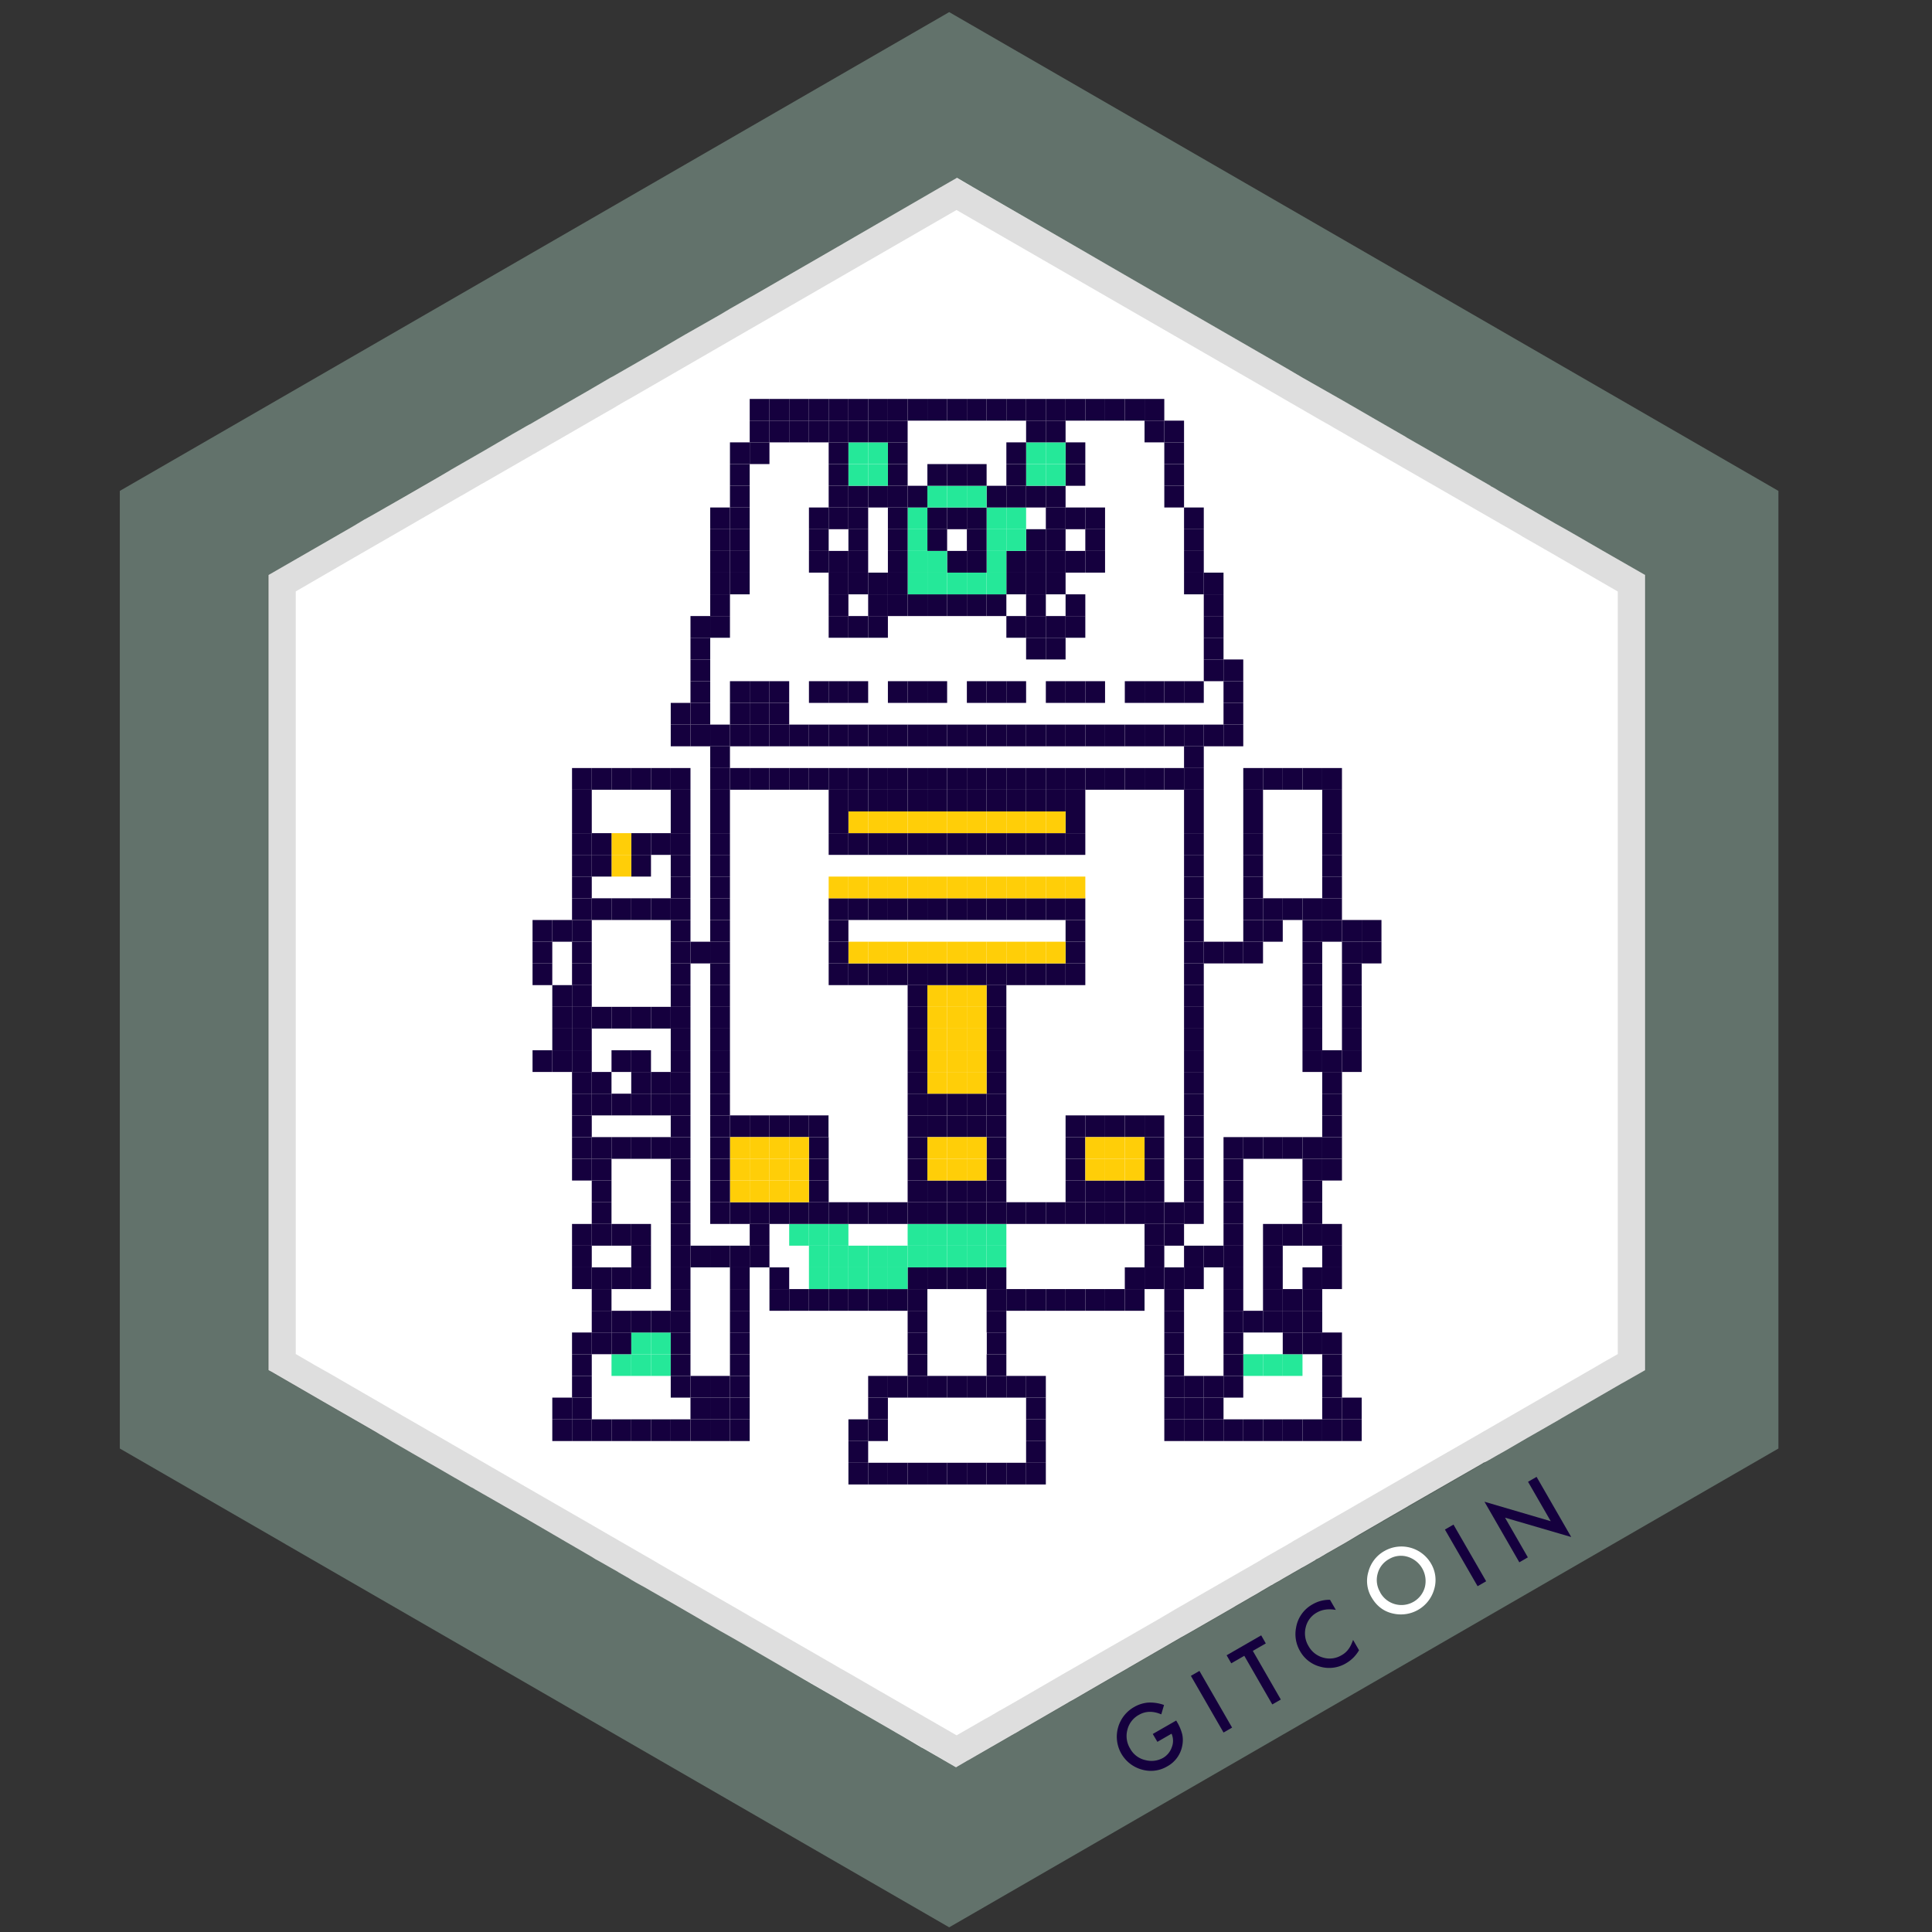 <svg id="Layer_2" data-name="Layer 2" xmlns="http://www.w3.org/2000/svg" viewBox="0 0 1200 1200"><rect x="0" y="0" width="1200" height="1200" fill="#333333" stroke="none"/><defs><style>.cls-1{fill:#62726b;}.cls-2{fill:#fff;}.cls-3{fill:#15003e;}.cls-4{opacity:0.13;isolation:isolate;}.cls-5{fill:#25e899;}.cls-6{fill:#ffce08;}</style></defs><title>kudos</title><polygon class="cls-1" points="1104.61 304.91 1104.61 899.7 589.56 1197.09 177.4 959.17 175.53 958.06 74.42 899.7 74.42 304.91 589.56 7.52 1104.61 304.91"/><path class="cls-2" d="M1021.82,357.14V851l-.09.09-10.13,5.77-3.07,1.76-1.21.65L999.14,864,970,880.86,968.1,882,950.16,892.3l-1.48.83-13.75,8-4.4,2.48-1.3.74-4.37,2.51-2.23,1.21-.28.09-.93.36-1,.66-28.16,16.16-7.63,4.37-9.78,5.62-.38.27-11.43,6.59-4.18,2.42-.18.19h-.1l-14.31,8.27-8.08,4.84-11.72,6.69-.46.27-.65.38-.74.46-3.82,2.23-.27.1-.47.27-.46.19-.56.37v.1l-7.25,4.17-1.67.84-.19.19-.37.18-9.38,5.39-1.3.75-1.4.83-.46.29-3,1.66-2.18,1.29h-.09l-.65.37-6,3.53-1.85,1.12-3.08,1.76-2.32,1.3a.1.1,0,0,1-.1.1l-4.36,2.51-3.9,2.23-.38.27-5.29,3.07-21.66,12.46-5.88,3.33-.55.27-32.54,18.84-.18.09-.09.09-3.72,2.14-3.25,1.85-4.65,2.7-1.3.74L676.46,1050l-9.11,5.3-3.62,2-.09.09-4,2.32-3.72,2.15L634,1074.55l-3.34,2-.38.17-1.67.94-4.64,2.69-17.39,10-5.2,3h-.09l-3,1.76-4.46,2.6-1.29-.74-11.9-6.88-7.93-4.55-.29-.09-8.45-5-1.58-.93-.46-.28L556.3,1076l-1.58-.93-31.23-18-.37-.28-19.24-11.06-44.14-25.65-5.67-3.26-6.41-3.61-8.65-5-2-1.11-.84-.55-.28-.19-20.73-12-11.35-6.48-3.45-2-3.63-2-2.14-1.21-2.41-1.4-2.23-1.4-.85-.45-3.25-1.87-.74-.46-.74-.37-.38-.29-12.07-6.87-.47-.27-1.4-.75-3.4-2.07-15.86-9.2-23.32-13.57L308,932.5l-7.62-4.36-.83-.47L294.9,925l-.09-.1-2-1.11h-.09l-9.67-5.58c-.1-.09-.1-.09-.19-.09l-17.3-10-9.48-5.46-12.4-7.18-6.69-4-.38-.19-.19-.08-2.65-1.61a.25.25,0,0,1-.18-.1l-2.42-1.39L231,888l-30.67-17.65L168.61,852l-.83-.46-.74-.38-.28-.18V357.14l52.6-30.29,7.15-4.29h.09l2.33-1.3,5.39-3.06,16.32-9.35,21.1-12.17,7.62-4.46,1.39-.84L300,280.32l9.11-5.3,9.39-5.48,3.89-2.23,4.19-2.42,2.33-1.3H329l5.3-3.07,30-17.28,14.68-8.55,1.59-.83L396,225l7.25-4.19,3.54-2,4.08-2.42,10.22-6,4.84-2.8,21.19-12.08,6.42-3.81,13-7.43h.1l.46-.28,53.2-30.72,1.77-1,2.52-1.49L581,118.13l13.38-7.71,9.85,5.76L664.5,151,688.66,165l36.67,21.19,12.45,7.16,61.71,35.59,9.67,5.67,21.35,12.15,8.09,4.65,14.12,8.18,12.73,7.34,7.44,4.28.84.55,16.85,9.67,35.09,20.26.37.28V302l2.42,1.31,2.41,1.49,3.72,2.13,8.55,5,5,2.88.18.09,17.84,10.32,7.26,4.08,4.08,2.33,18,10.41Z"/><path class="cls-3" d="M716,1077l14.56-8.35.66,1.14a28.14,28.14,0,0,1,3.12,7.57,17.41,17.41,0,0,1-.05,7.08,18.38,18.38,0,0,1-9.29,12.68,19.85,19.85,0,0,1-15.73,2,21.17,21.17,0,0,1-4.82-38.87,20.76,20.76,0,0,1,8.67-2.74A25.54,25.54,0,0,1,723,1059l-1.71,5.82q-7.65-3.27-13.88.3a14.49,14.49,0,0,0-7.16,9.26,14.87,14.87,0,0,0,1.68,11.66,14.3,14.3,0,0,0,9.78,7.26,14.66,14.66,0,0,0,10.62-1.4,12.22,12.22,0,0,0,5.5-6.68,10.9,10.9,0,0,0-.16-8.39l-8.79,5.06Z"/><rect class="cls-3" x="749.41" y="1036.65" width="6.13" height="40.63" transform="translate(-427.2 516.82) rotate(-29.95)"/><polygon class="cls-3" points="778.15 1025.39 795.54 1055.61 790.24 1058.65 772.85 1028.45 764.75 1033.11 761.88 1028.12 783.35 1015.75 786.21 1020.75 778.15 1025.39"/><path class="cls-3" d="M826.09,993.66l3.62,6.28q-6.84-1.2-11.76,1.63a14.11,14.11,0,0,0-6.94,9.16,15.22,15.22,0,0,0,1.73,11.65,14.83,14.83,0,0,0,9.12,7.2,14.34,14.34,0,0,0,11.38-1.48,13,13,0,0,0,4.22-3.65,15.7,15.7,0,0,0,1.57-2.53,33.58,33.58,0,0,0,1.39-3.34l3.7,6.41a22,22,0,0,1-8.1,8.11,20.36,20.36,0,0,1-15.86,2.15,20.14,20.14,0,0,1-12.7-9.76,20.84,20.84,0,0,1-2.44-14.55,20.28,20.28,0,0,1,10.42-14.56,20.6,20.6,0,0,1,10.65-2.72"/><path class="cls-2" d="M851.85,992.07a19.89,19.89,0,0,1-1.9-15.86,20.82,20.82,0,0,1,10-12.88,21.25,21.25,0,0,1,28.85,7.77,20,20,0,0,1,2,16,21.48,21.48,0,0,1-25.07,15.2q-9-1.77-13.88-10.25m5.39-3A15.06,15.06,0,0,0,885,985.8a15.75,15.75,0,0,0-10.81-18.89,14.3,14.3,0,0,0-11.47,1.49,14.44,14.44,0,0,0-7.07,9.17,14.67,14.67,0,0,0,1.67,11.49"/><rect class="cls-3" x="907.2" y="945.78" width="6.14" height="40.62" transform="translate(-360.89 583.9) rotate(-29.97)"/><polygon class="cls-3" points="943.68 970.37 922.03 932.75 963.19 944.84 949.09 920.36 954.4 917.31 975.91 954.67 934.8 942.65 948.98 967.3 943.68 970.37"/><g id="Layer_2-2" data-name="Layer 2-2"><g id="Layer_16" data-name="Layer 16"><path class="cls-4" d="M974.12,329.58l-5-2.78-6.7-3.91-7.15-4.18-1-.56-4.56-2.6L945,312.82,936.67,308l-67.4-38.84L853.41,260l-6.69-3.91-4.18-2.41L838,251l-.47-.19-3.91-2.32-3.81-2.23-49.56-28.54L599,113.32l-5-2.88L589.71,113l-159,91.82-46.65,27L372,238.66l-5,2.88-.93.47H366l-2.3,1.42-3.91,2.32L357,247.34l-2.51,1.49-1.68.92-13.93,8.09h-.05l-16.55,9.47-.09.1-5.39,3.16-7.06,4-.09.09-.29.19-30.2,17.37h-.09L257,304.93l-9.32,5.41-27.75,16L180.6,349l-14.32,8.27V850.91l.66.37,16,9.3,6.94,4,1.38.74,40.16,23.24,6.41,3.63,5,2.87,17.47,10.13L275,913.71l4.28,2.41,12.08,6.94,31.45,18.2,50,28.82,6.41,3.71.66.37,1.38.75,1,.65,1.68.92.38.19L402.07,987l8.18,4.65,12.36,7.24,8.27,4.74,1.68.93,2.87,1.68,1.77,1,4.46,2.6,33.19,19,.83.46,4.08,2.42,5.77,3.35,6.69,3.9h.09l5,2.79,14,8.08,29.46,17.1,41.64,24,9.57,5.58,2.14,1.21.18-.1,1.76-1,1.31-.74.28-.18,2.87-1.68,16.86-9.57.84-.47,6.41-3.72,4.65-2.69,2.23-1.3,35.77-20.63,22.8-13.1,6.88-4,6.14-3.53,6.22-3.62,4.1-2.41L735,1016.6l3.62-2.05h.09l2.14-1.29,2-1.12,5.84-3.34,7.44-4.28,11.72-6.79,4.27-2.5h.09l4.28-2.51.09-.09,2.33-1.31,5-2.87,3.44-2,3.26-2,5.11-2.88,2-1.21,3-1.67,4-2.23.19-.1.46-.28,1.21-.74,2.23-1.21L843.8,953.9l3.53-2,10.32-6L885.25,930l14.5-8.35,28.35-16.37,17.56-10.13L979,875.84h.09l.55-.38,24.64-14.21,8.36-4.84,9.57-5.48V357.3Zm30.67,511.48-4.84,2.78-3,1.68-5.38,3.15-70.55,40.71-10,5.76-17.57,10.08-15.8,9.11-29,16.73-11.89,6.88-6.69,3.81-27.23,15.7-.66.47-1.49.84-1.67,1-5.29,3-8.28,4.74-2,1.21-.49.35-7.52,4.37-.84.45-36.34,20.92-.75.47-7.33,4.18-.74.46-8.46,5-20,11.52-14.3,8.18-15.61,9-10.23,5.85-27.57,16L621.83,1062l-.57.37h-.18l-6.94,4.09-2.59,1.39-17.38,10-32.07-18.48-11.42-6.6-5.67-3.25-16.86-9.77-6.69-3.8-6.41-3.72-48.92-28.16L459,999.92l-.46-.27-16.64-9.58-19.14-11-8.37-4.84L409,971.12l-2.32-1.4-4-2.32-2-1.12-16.25-9.39-2.89-1.67-1.76-1-13.94-8.08-31.79-18.31-36.33-21L295,905.25l-13.59-7.83-4-2.33-27.75-16-45.6-26.39L195.69,848l-3.62-2.14-2.14-1.21L183.7,841V367.34l36.21-21,27.75-16,8.65-5h.09l.56-.38,29.74-17.19h.09l12.64-7.34h.1l16.63-9.58,11.62-6.69,4-2.32h.09l7.07-4.08,4.27-2.52h.1l27.69-16c.09-.1.09-.1.18-.1L378.4,255l3.25-1.85L383.5,252l2.7-1.58,1.59-.93,2.5-1.39.37-.19,74.64-43.12,124.44-71.84,4.37-2.51,5,2.89,156.4,90.2L820.34,261l.47.28,3,1.67,1,.56,4.1,2.41,3.25,1.86,11.43,6.6,18,10.41,65.24,37.55,13.1,7.52,5.11,3,.38.28,7.15,4.09,1.77,1,5,2.88,5,2.87,40.49,23.42V841.06Z"/></g></g><rect class="cls-3" x="612.81" y="490.52" width="12.26" height="13.48"/><rect class="cls-3" x="600.54" y="490.52" width="12.26" height="13.48"/><rect class="cls-3" x="588.28" y="490.52" width="12.26" height="13.48"/><rect class="cls-3" x="576.02" y="490.52" width="12.26" height="13.48"/><rect class="cls-3" x="551.49" y="490.52" width="12.26" height="13.48"/><rect class="cls-3" x="563.75" y="490.52" width="12.26" height="13.48"/><rect class="cls-3" x="539.23" y="490.52" width="12.26" height="13.48"/><rect class="cls-3" x="526.97" y="490.52" width="12.26" height="13.48"/><rect class="cls-3" x="514.7" y="490.52" width="12.26" height="13.48"/><rect class="cls-2" x="674.11" y="490.52" width="12.26" height="13.48"/><rect class="cls-3" x="649.59" y="490.52" width="12.26" height="13.48"/><rect class="cls-3" x="661.85" y="490.52" width="12.26" height="13.48"/><rect class="cls-3" x="637.33" y="490.52" width="12.26" height="13.48"/><rect class="cls-3" x="625.07" y="490.52" width="12.26" height="13.48"/><rect class="cls-2" x="612.81" y="530.98" width="12.26" height="13.48"/><rect class="cls-2" x="600.54" y="530.98" width="12.26" height="13.48"/><rect class="cls-2" x="588.28" y="530.98" width="12.26" height="13.48"/><rect class="cls-2" x="576.02" y="530.98" width="12.26" height="13.48"/><rect class="cls-2" x="563.75" y="530.98" width="12.26" height="13.48"/><rect class="cls-2" x="551.49" y="530.98" width="12.26" height="13.48"/><rect class="cls-2" x="539.23" y="530.98" width="12.26" height="13.48"/><rect class="cls-2" x="526.97" y="530.98" width="12.26" height="13.48"/><rect class="cls-2" x="514.7" y="530.98" width="12.26" height="13.48"/><rect class="cls-2" x="661.85" y="530.98" width="12.26" height="13.48"/><rect class="cls-2" x="649.59" y="530.98" width="12.26" height="13.48"/><rect class="cls-2" x="637.33" y="530.98" width="12.26" height="13.48"/><rect class="cls-2" x="625.07" y="530.98" width="12.26" height="13.48"/><rect class="cls-2" x="612.81" y="571.43" width="12.26" height="13.49"/><rect class="cls-2" x="600.54" y="571.43" width="12.26" height="13.49"/><rect class="cls-2" x="588.28" y="571.43" width="12.26" height="13.49"/><rect class="cls-2" x="576.02" y="571.43" width="12.26" height="13.49"/><rect class="cls-2" x="563.75" y="571.43" width="12.26" height="13.49"/><rect class="cls-2" x="551.49" y="571.43" width="12.26" height="13.49"/><rect class="cls-2" x="539.23" y="571.43" width="12.26" height="13.49"/><rect class="cls-2" x="526.97" y="571.43" width="12.26" height="13.49"/><rect class="cls-2" x="649.59" y="571.43" width="12.26" height="13.49"/><rect class="cls-2" x="637.33" y="571.43" width="12.26" height="13.49"/><rect class="cls-2" x="625.07" y="571.43" width="12.26" height="13.49"/><rect class="cls-3" x="661.85" y="571.43" width="12.26" height="13.49"/><rect class="cls-3" x="514.7" y="571.43" width="12.26" height="13.49"/><rect class="cls-3" x="612.81" y="692.79" width="12.26" height="13.48"/><rect class="cls-3" x="600.54" y="692.79" width="12.26" height="13.48"/><rect class="cls-3" x="576.02" y="692.79" width="12.26" height="13.48"/><rect class="cls-3" x="588.28" y="692.79" width="12.26" height="13.48"/><rect class="cls-3" x="563.75" y="692.79" width="12.26" height="13.48"/><rect class="cls-3" x="563.75" y="787.19" width="12.26" height="13.48"/><rect class="cls-2" x="600.54" y="800.67" width="12.26" height="13.48"/><rect class="cls-5" x="502.45" y="787.19" width="12.26" height="13.48"/><rect class="cls-5" x="392.08" y="827.64" width="12.26" height="13.48"/><rect class="cls-5" x="404.34" y="827.64" width="12.26" height="13.48"/><rect class="cls-5" x="404.34" y="841.13" width="12.26" height="13.48"/><rect class="cls-5" x="392.08" y="841.13" width="12.26" height="13.48"/><rect class="cls-5" x="379.82" y="841.13" width="12.26" height="13.48"/><rect class="cls-5" x="796.74" y="841.13" width="12.26" height="13.48"/><rect class="cls-5" x="784.48" y="841.13" width="12.26" height="13.48"/><rect class="cls-5" x="772.22" y="841.13" width="12.26" height="13.48"/><rect class="cls-3" x="612.81" y="787.19" width="12.26" height="13.48"/><rect class="cls-5" x="612.81" y="773.71" width="12.26" height="13.48"/><rect class="cls-5" x="612.81" y="760.22" width="12.26" height="13.49"/><rect class="cls-3" x="600.54" y="787.19" width="12.26" height="13.48"/><rect class="cls-5" x="600.54" y="760.22" width="12.26" height="13.49"/><rect class="cls-3" x="588.28" y="787.19" width="12.26" height="13.48"/><rect class="cls-5" x="588.28" y="760.22" width="12.26" height="13.49"/><rect class="cls-5" x="588.28" y="773.71" width="12.26" height="13.48"/><rect class="cls-5" x="600.54" y="773.71" width="12.26" height="13.48"/><rect class="cls-5" x="576.02" y="760.22" width="12.26" height="13.49"/><rect class="cls-5" x="576.02" y="773.71" width="12.26" height="13.48"/><rect class="cls-3" x="576.02" y="787.19" width="12.26" height="13.48"/><rect class="cls-5" x="563.75" y="760.22" width="12.26" height="13.49"/><rect class="cls-5" x="563.75" y="773.71" width="12.26" height="13.48"/><rect class="cls-5" x="490.18" y="760.22" width="12.26" height="13.49"/><rect class="cls-3" x="551.49" y="800.67" width="12.26" height="13.48"/><rect class="cls-5" x="551.49" y="787.19" width="12.26" height="13.48"/><rect class="cls-5" x="551.49" y="773.71" width="12.26" height="13.48"/><rect class="cls-3" x="539.23" y="800.67" width="12.26" height="13.48"/><rect class="cls-5" x="539.23" y="773.71" width="12.26" height="13.48"/><rect class="cls-5" x="539.23" y="787.19" width="12.26" height="13.48"/><rect class="cls-5" x="526.97" y="787.19" width="12.26" height="13.48"/><rect class="cls-3" x="526.97" y="800.67" width="12.26" height="13.48"/><rect class="cls-5" x="526.97" y="773.71" width="12.26" height="13.48"/><rect class="cls-5" x="514.7" y="760.22" width="12.26" height="13.49"/><rect class="cls-5" x="514.7" y="787.19" width="12.26" height="13.48"/><rect class="cls-5" x="514.7" y="773.71" width="12.26" height="13.48"/><rect class="cls-3" x="514.7" y="800.67" width="12.26" height="13.48"/><rect class="cls-5" x="502.45" y="773.71" width="12.26" height="13.48"/><rect class="cls-5" x="502.45" y="760.22" width="12.26" height="13.49"/><rect class="cls-3" x="502.45" y="706.28" width="12.26" height="13.48"/><rect class="cls-3" x="502.45" y="719.76" width="12.26" height="13.49"/><rect class="cls-3" x="502.45" y="733.25" width="12.26" height="13.48"/><rect class="cls-3" x="502.45" y="692.79" width="12.26" height="13.48"/><rect class="cls-3" x="490.18" y="692.79" width="12.26" height="13.48"/><rect class="cls-3" x="477.92" y="692.79" width="12.26" height="13.48"/><rect class="cls-3" x="465.66" y="692.79" width="12.26" height="13.48"/><rect class="cls-2" x="514.7" y="692.79" width="12.26" height="13.48"/><rect class="cls-3" x="453.39" y="692.79" width="12.26" height="13.48"/><rect class="cls-3" x="710.9" y="692.79" width="12.26" height="13.48"/><rect class="cls-3" x="710.9" y="706.28" width="12.26" height="13.48"/><rect class="cls-3" x="710.9" y="733.25" width="12.26" height="13.48"/><rect class="cls-3" x="710.9" y="719.76" width="12.26" height="13.49"/><rect class="cls-3" x="698.64" y="692.79" width="12.26" height="13.48"/><rect class="cls-3" x="698.64" y="733.25" width="12.26" height="13.48"/><rect class="cls-3" x="686.38" y="733.25" width="12.26" height="13.48"/><rect class="cls-3" x="686.38" y="692.79" width="12.26" height="13.48"/><rect class="cls-3" x="674.11" y="733.25" width="12.26" height="13.48"/><rect class="cls-3" x="674.11" y="692.79" width="12.26" height="13.48"/><rect class="cls-3" x="661.85" y="733.25" width="12.26" height="13.48"/><rect class="cls-3" x="661.85" y="692.79" width="12.26" height="13.48"/><rect class="cls-3" x="661.85" y="719.76" width="12.26" height="13.49"/><rect class="cls-3" x="661.85" y="706.28" width="12.26" height="13.48"/><rect class="cls-3" x="612.81" y="719.76" width="12.26" height="13.49"/><rect class="cls-3" x="612.81" y="733.25" width="12.26" height="13.48"/><rect class="cls-3" x="612.81" y="706.28" width="12.26" height="13.48"/><rect class="cls-3" x="600.54" y="733.25" width="12.26" height="13.48"/><rect class="cls-3" x="588.28" y="733.25" width="12.26" height="13.48"/><rect class="cls-3" x="576.02" y="733.25" width="12.26" height="13.48"/><rect class="cls-3" x="563.75" y="719.76" width="12.26" height="13.49"/><rect class="cls-3" x="563.75" y="706.28" width="12.26" height="13.48"/><rect class="cls-3" x="563.75" y="733.25" width="12.26" height="13.48"/><rect class="cls-3" x="612.81" y="625.37" width="12.26" height="13.48"/><rect class="cls-3" x="612.81" y="652.34" width="12.26" height="13.48"/><rect class="cls-3" x="612.81" y="665.82" width="12.26" height="13.49"/><rect class="cls-3" x="612.81" y="611.88" width="12.26" height="13.49"/><rect class="cls-3" x="612.81" y="679.31" width="12.26" height="13.48"/><rect class="cls-3" x="612.81" y="638.85" width="12.26" height="13.48"/><rect class="cls-3" x="563.75" y="638.85" width="12.26" height="13.48"/><rect class="cls-3" x="563.75" y="611.88" width="12.26" height="13.49"/><rect class="cls-3" x="563.75" y="652.34" width="12.26" height="13.48"/><rect class="cls-3" x="563.75" y="679.31" width="12.26" height="13.48"/><rect class="cls-3" x="563.75" y="665.82" width="12.26" height="13.49"/><rect class="cls-3" x="563.75" y="625.37" width="12.26" height="13.48"/><rect class="cls-3" x="661.85" y="584.92" width="12.26" height="13.48"/><rect class="cls-3" x="661.85" y="598.4" width="12.26" height="13.48"/><rect class="cls-3" x="514.7" y="598.4" width="12.26" height="13.48"/><rect class="cls-2" x="502.45" y="557.94" width="12.26" height="13.48"/><rect class="cls-2" x="502.45" y="544.46" width="12.26" height="13.48"/><rect class="cls-3" x="661.85" y="557.94" width="12.26" height="13.48"/><rect class="cls-6" x="661.85" y="544.46" width="12.26" height="13.48"/><rect class="cls-3" x="514.7" y="557.94" width="12.26" height="13.48"/><rect class="cls-3" x="649.59" y="557.94" width="12.26" height="13.48"/><rect class="cls-3" x="661.85" y="517.49" width="12.26" height="13.49"/><rect class="cls-3" x="661.85" y="504" width="12.26" height="13.48"/><rect class="cls-3" x="845.79" y="584.92" width="12.26" height="13.48"/><rect class="cls-3" x="845.79" y="571.43" width="12.26" height="13.49"/><rect class="cls-3" x="833.52" y="881.58" width="12.26" height="13.48"/><rect class="cls-3" x="833.52" y="868.09" width="12.26" height="13.49"/><rect class="cls-3" x="833.52" y="652.34" width="12.26" height="13.48"/><rect class="cls-3" x="833.52" y="638.85" width="12.26" height="13.48"/><rect class="cls-3" x="833.52" y="625.37" width="12.26" height="13.48"/><rect class="cls-3" x="833.52" y="611.88" width="12.26" height="13.49"/><rect class="cls-3" x="833.52" y="598.4" width="12.26" height="13.48"/><rect class="cls-3" x="833.52" y="584.92" width="12.26" height="13.48"/><rect class="cls-3" x="833.52" y="571.43" width="12.26" height="13.49"/><rect class="cls-3" x="821.26" y="881.58" width="12.26" height="13.48"/><rect class="cls-3" x="821.26" y="868.09" width="12.26" height="13.49"/><rect class="cls-3" x="821.26" y="854.61" width="12.26" height="13.48"/><rect class="cls-3" x="821.26" y="841.13" width="12.26" height="13.48"/><rect class="cls-3" x="821.26" y="827.64" width="12.26" height="13.48"/><rect class="cls-3" x="821.26" y="787.19" width="12.26" height="13.48"/><rect class="cls-3" x="821.26" y="773.71" width="12.26" height="13.48"/><rect class="cls-3" x="821.26" y="760.22" width="12.26" height="13.49"/><rect class="cls-3" x="821.26" y="719.76" width="12.26" height="13.49"/><rect class="cls-3" x="821.26" y="706.28" width="12.26" height="13.48"/><rect class="cls-3" x="821.26" y="692.79" width="12.26" height="13.48"/><rect class="cls-3" x="821.26" y="679.31" width="12.26" height="13.48"/><rect class="cls-3" x="821.26" y="665.82" width="12.26" height="13.49"/><rect class="cls-3" x="821.26" y="652.34" width="12.26" height="13.48"/><rect class="cls-3" x="821.26" y="571.43" width="12.26" height="13.49"/><rect class="cls-3" x="821.26" y="557.94" width="12.26" height="13.48"/><rect class="cls-3" x="821.26" y="544.46" width="12.26" height="13.48"/><rect class="cls-3" x="821.26" y="530.98" width="12.26" height="13.48"/><rect class="cls-3" x="821.26" y="517.49" width="12.26" height="13.49"/><rect class="cls-3" x="821.26" y="504" width="12.26" height="13.48"/><rect class="cls-3" x="821.26" y="490.52" width="12.26" height="13.48"/><rect class="cls-3" x="821.26" y="477.04" width="12.26" height="13.48"/><rect class="cls-3" x="809" y="881.58" width="12.26" height="13.48"/><rect class="cls-3" x="809" y="827.64" width="12.26" height="13.48"/><rect class="cls-3" x="809" y="814.15" width="12.26" height="13.49"/><rect class="cls-3" x="809" y="800.67" width="12.26" height="13.48"/><rect class="cls-3" x="809" y="787.19" width="12.26" height="13.48"/><rect class="cls-3" x="809" y="760.22" width="12.26" height="13.49"/><rect class="cls-3" x="809" y="746.73" width="12.26" height="13.48"/><rect class="cls-3" x="809" y="733.25" width="12.26" height="13.48"/><rect class="cls-3" x="809" y="719.76" width="12.26" height="13.49"/><rect class="cls-3" x="809" y="706.28" width="12.26" height="13.48"/><rect class="cls-3" x="809" y="652.34" width="12.26" height="13.48"/><rect class="cls-3" x="809" y="638.85" width="12.26" height="13.48"/><rect class="cls-3" x="809" y="625.37" width="12.26" height="13.48"/><rect class="cls-3" x="809" y="611.88" width="12.26" height="13.49"/><rect class="cls-3" x="809" y="598.4" width="12.26" height="13.48"/><rect class="cls-3" x="809" y="584.92" width="12.26" height="13.48"/><rect class="cls-3" x="809" y="571.43" width="12.26" height="13.49"/><rect class="cls-3" x="809" y="557.94" width="12.26" height="13.48"/><rect class="cls-3" x="809" y="477.04" width="12.26" height="13.48"/><rect class="cls-3" x="796.74" y="881.58" width="12.26" height="13.48"/><rect class="cls-3" x="796.74" y="827.64" width="12.26" height="13.48"/><rect class="cls-3" x="796.74" y="814.15" width="12.26" height="13.49"/><rect class="cls-3" x="796.74" y="800.67" width="12.26" height="13.48"/><rect class="cls-3" x="796.74" y="760.22" width="12.26" height="13.49"/><rect class="cls-3" x="796.74" y="706.28" width="12.26" height="13.48"/><rect class="cls-3" x="796.74" y="557.94" width="12.26" height="13.48"/><rect class="cls-3" x="796.74" y="477.04" width="12.26" height="13.48"/><rect class="cls-3" x="784.48" y="881.58" width="12.26" height="13.48"/><rect class="cls-3" x="784.48" y="814.15" width="12.26" height="13.49"/><rect class="cls-3" x="784.48" y="800.67" width="12.26" height="13.48"/><rect class="cls-3" x="784.48" y="787.19" width="12.26" height="13.48"/><rect class="cls-3" x="784.48" y="773.71" width="12.26" height="13.48"/><rect class="cls-3" x="784.48" y="760.22" width="12.26" height="13.49"/><rect class="cls-3" x="784.48" y="706.28" width="12.26" height="13.48"/><rect class="cls-3" x="784.48" y="571.43" width="12.26" height="13.49"/><rect class="cls-3" x="784.48" y="557.94" width="12.26" height="13.48"/><rect class="cls-3" x="784.48" y="477.04" width="12.26" height="13.48"/><rect class="cls-3" x="772.22" y="881.58" width="12.26" height="13.48"/><rect class="cls-3" x="772.22" y="814.15" width="12.26" height="13.49"/><rect class="cls-3" x="772.22" y="706.28" width="12.26" height="13.48"/><rect class="cls-3" x="772.22" y="584.92" width="12.26" height="13.48"/><rect class="cls-3" x="772.22" y="571.43" width="12.26" height="13.49"/><rect class="cls-3" x="772.22" y="557.94" width="12.26" height="13.48"/><rect class="cls-3" x="772.22" y="544.46" width="12.26" height="13.48"/><rect class="cls-3" x="772.22" y="530.98" width="12.26" height="13.48"/><rect class="cls-3" x="772.22" y="517.49" width="12.26" height="13.49"/><rect class="cls-3" x="772.22" y="504" width="12.26" height="13.48"/><rect class="cls-3" x="772.22" y="490.52" width="12.26" height="13.48"/><rect class="cls-3" x="772.22" y="477.04" width="12.26" height="13.48"/><rect class="cls-3" x="759.95" y="881.58" width="12.26" height="13.48"/><rect class="cls-3" x="759.95" y="854.61" width="12.26" height="13.48"/><rect class="cls-3" x="759.95" y="841.13" width="12.26" height="13.48"/><rect class="cls-3" x="759.95" y="827.64" width="12.26" height="13.48"/><rect class="cls-3" x="759.95" y="814.15" width="12.26" height="13.49"/><rect class="cls-3" x="759.95" y="800.67" width="12.26" height="13.48"/><rect class="cls-3" x="759.95" y="787.19" width="12.26" height="13.48"/><rect class="cls-3" x="759.95" y="773.71" width="12.26" height="13.48"/><rect class="cls-3" x="759.95" y="760.22" width="12.26" height="13.49"/><rect class="cls-3" x="759.95" y="746.73" width="12.26" height="13.48"/><rect class="cls-3" x="759.95" y="733.25" width="12.26" height="13.48"/><rect class="cls-3" x="759.95" y="719.76" width="12.26" height="13.49"/><rect class="cls-3" x="759.95" y="706.28" width="12.26" height="13.48"/><rect class="cls-3" x="759.95" y="584.92" width="12.26" height="13.48"/><rect class="cls-3" x="759.95" y="450.06" width="12.26" height="13.48"/><rect class="cls-3" x="759.95" y="436.58" width="12.26" height="13.48"/><rect class="cls-3" x="759.95" y="423.1" width="12.26" height="13.48"/><rect class="cls-3" x="759.95" y="409.61" width="12.26" height="13.49"/><rect class="cls-3" x="747.69" y="881.58" width="12.26" height="13.48"/><rect class="cls-3" x="747.69" y="868.09" width="12.26" height="13.49"/><rect class="cls-3" x="747.69" y="854.61" width="12.26" height="13.48"/><rect class="cls-3" x="747.69" y="773.71" width="12.26" height="13.48"/><rect class="cls-3" x="747.69" y="584.92" width="12.26" height="13.48"/><rect class="cls-3" x="747.69" y="450.06" width="12.26" height="13.48"/><rect class="cls-3" x="747.69" y="409.61" width="12.26" height="13.49"/><rect class="cls-3" x="747.69" y="396.13" width="12.26" height="13.48"/><rect class="cls-3" x="747.69" y="382.64" width="12.26" height="13.48"/><rect class="cls-3" x="747.69" y="369.15" width="12.26" height="13.49"/><rect class="cls-3" x="747.69" y="355.67" width="12.26" height="13.48"/><rect class="cls-3" x="735.43" y="881.58" width="12.26" height="13.48"/><rect class="cls-3" x="735.43" y="868.09" width="12.26" height="13.49"/><rect class="cls-3" x="735.43" y="854.61" width="12.26" height="13.48"/><rect class="cls-3" x="735.43" y="787.19" width="12.26" height="13.48"/><rect class="cls-3" x="735.43" y="773.71" width="12.26" height="13.48"/><rect class="cls-3" x="735.43" y="746.73" width="12.26" height="13.48"/><rect class="cls-3" x="735.43" y="733.25" width="12.26" height="13.48"/><rect class="cls-3" x="735.43" y="719.76" width="12.26" height="13.49"/><rect class="cls-3" x="735.43" y="706.28" width="12.26" height="13.48"/><rect class="cls-3" x="735.43" y="692.79" width="12.26" height="13.48"/><rect class="cls-3" x="735.43" y="679.31" width="12.26" height="13.48"/><rect class="cls-3" x="735.43" y="665.82" width="12.26" height="13.49"/><rect class="cls-3" x="735.43" y="652.34" width="12.26" height="13.48"/><rect class="cls-3" x="735.43" y="638.85" width="12.26" height="13.48"/><rect class="cls-3" x="735.43" y="625.37" width="12.26" height="13.48"/><rect class="cls-3" x="735.43" y="611.88" width="12.26" height="13.49"/><rect class="cls-3" x="735.43" y="598.4" width="12.26" height="13.48"/><rect class="cls-3" x="735.43" y="584.92" width="12.26" height="13.48"/><rect class="cls-3" x="735.43" y="571.43" width="12.26" height="13.49"/><rect class="cls-3" x="735.43" y="557.94" width="12.26" height="13.48"/><rect class="cls-3" x="735.43" y="544.46" width="12.26" height="13.48"/><rect class="cls-3" x="735.43" y="530.98" width="12.26" height="13.48"/><rect class="cls-3" x="735.43" y="517.49" width="12.26" height="13.49"/><rect class="cls-3" x="735.43" y="504" width="12.26" height="13.48"/><rect class="cls-3" x="735.43" y="490.52" width="12.26" height="13.48"/><rect class="cls-3" x="735.43" y="477.04" width="12.26" height="13.48"/><rect class="cls-3" x="735.43" y="463.55" width="12.26" height="13.49"/><rect class="cls-3" x="735.43" y="450.06" width="12.26" height="13.48"/><rect class="cls-3" x="735.43" y="423.1" width="12.26" height="13.48"/><rect class="cls-3" x="735.43" y="355.67" width="12.26" height="13.48"/><rect class="cls-3" x="735.43" y="342.19" width="12.26" height="13.48"/><rect class="cls-3" x="735.43" y="328.7" width="12.26" height="13.48"/><rect class="cls-3" x="735.43" y="315.21" width="12.26" height="13.49"/><rect class="cls-3" x="723.17" y="881.58" width="12.26" height="13.48"/><rect class="cls-3" x="723.17" y="868.09" width="12.26" height="13.49"/><rect class="cls-3" x="723.17" y="854.61" width="12.26" height="13.48"/><rect class="cls-3" x="723.17" y="841.13" width="12.26" height="13.48"/><rect class="cls-3" x="723.17" y="827.64" width="12.26" height="13.48"/><rect class="cls-3" x="723.17" y="814.15" width="12.26" height="13.49"/><rect class="cls-3" x="723.17" y="800.67" width="12.26" height="13.48"/><rect class="cls-3" x="723.17" y="787.19" width="12.26" height="13.48"/><rect class="cls-3" x="723.17" y="760.22" width="12.26" height="13.49"/><rect class="cls-3" x="723.17" y="746.73" width="12.26" height="13.48"/><rect class="cls-3" x="723.17" y="477.04" width="12.26" height="13.48"/><rect class="cls-3" x="723.17" y="450.06" width="12.26" height="13.48"/><rect class="cls-3" x="723.17" y="423.1" width="12.26" height="13.48"/><rect class="cls-3" x="723.17" y="301.73" width="12.26" height="13.48"/><rect class="cls-3" x="723.17" y="288.25" width="12.26" height="13.48"/><rect class="cls-3" x="723.17" y="274.76" width="12.26" height="13.48"/><rect class="cls-3" x="723.17" y="261.27" width="12.26" height="13.49"/><rect class="cls-3" x="710.9" y="787.19" width="12.26" height="13.48"/><rect class="cls-3" x="710.9" y="773.71" width="12.26" height="13.48"/><rect class="cls-3" x="710.9" y="760.22" width="12.26" height="13.49"/><rect class="cls-3" x="710.9" y="746.73" width="12.26" height="13.48"/><rect class="cls-3" x="710.9" y="477.04" width="12.26" height="13.48"/><rect class="cls-3" x="710.9" y="450.06" width="12.26" height="13.48"/><rect class="cls-3" x="710.9" y="423.1" width="12.26" height="13.48"/><rect class="cls-3" x="710.9" y="261.27" width="12.26" height="13.49"/><rect class="cls-3" x="710.9" y="247.79" width="12.26" height="13.48"/><rect class="cls-3" x="698.64" y="800.67" width="12.26" height="13.48"/><rect class="cls-3" x="698.64" y="787.19" width="12.26" height="13.48"/><rect class="cls-3" x="698.64" y="746.73" width="12.26" height="13.48"/><rect class="cls-6" x="698.64" y="719.76" width="12.26" height="13.49"/><rect class="cls-6" x="698.64" y="706.28" width="12.26" height="13.48"/><rect class="cls-3" x="698.64" y="477.04" width="12.26" height="13.48"/><rect class="cls-3" x="698.64" y="450.06" width="12.26" height="13.48"/><rect class="cls-3" x="698.64" y="423.1" width="12.26" height="13.48"/><rect class="cls-3" x="698.64" y="247.79" width="12.26" height="13.48"/><rect class="cls-3" x="686.38" y="800.67" width="12.26" height="13.48"/><rect class="cls-3" x="686.38" y="746.73" width="12.26" height="13.48"/><rect class="cls-6" x="686.38" y="719.76" width="12.26" height="13.49"/><rect class="cls-6" x="686.38" y="706.28" width="12.26" height="13.48"/><rect class="cls-3" x="686.38" y="477.04" width="12.26" height="13.48"/><rect class="cls-3" x="686.38" y="450.06" width="12.26" height="13.48"/><rect class="cls-3" x="686.38" y="247.79" width="12.26" height="13.48"/><rect class="cls-3" x="674.11" y="800.67" width="12.26" height="13.48"/><rect class="cls-3" x="674.11" y="746.73" width="12.26" height="13.48"/><rect class="cls-6" x="674.11" y="719.76" width="12.26" height="13.49"/><rect class="cls-6" x="674.11" y="706.28" width="12.26" height="13.48"/><rect class="cls-3" x="674.11" y="477.04" width="12.26" height="13.48"/><rect class="cls-3" x="674.11" y="450.06" width="12.26" height="13.48"/><rect class="cls-3" x="674.11" y="423.1" width="12.26" height="13.48"/><rect class="cls-3" x="674.11" y="342.19" width="12.26" height="13.48"/><rect class="cls-3" x="674.11" y="328.7" width="12.26" height="13.48"/><rect class="cls-3" x="674.11" y="315.21" width="12.26" height="13.49"/><rect class="cls-3" x="674.11" y="247.79" width="12.26" height="13.48"/><rect class="cls-3" x="661.85" y="800.67" width="12.26" height="13.48"/><rect class="cls-3" x="661.85" y="746.73" width="12.26" height="13.48"/><rect class="cls-3" x="661.85" y="477.04" width="12.26" height="13.48"/><rect class="cls-3" x="661.85" y="450.06" width="12.26" height="13.48"/><rect class="cls-3" x="661.85" y="423.1" width="12.26" height="13.48"/><rect class="cls-3" x="661.85" y="382.64" width="12.26" height="13.48"/><rect class="cls-3" x="661.85" y="369.15" width="12.26" height="13.49"/><rect class="cls-3" x="661.85" y="342.19" width="12.26" height="13.48"/><rect class="cls-3" x="661.85" y="315.21" width="12.26" height="13.49"/><rect class="cls-3" x="661.85" y="288.25" width="12.26" height="13.48"/><rect class="cls-3" x="661.85" y="274.76" width="12.26" height="13.48"/><rect class="cls-3" x="661.85" y="247.79" width="12.26" height="13.48"/><rect class="cls-2" x="649.59" y="895.07" width="12.26" height="13.48"/><rect class="cls-3" x="649.59" y="800.67" width="12.26" height="13.48"/><rect class="cls-3" x="649.59" y="746.73" width="12.26" height="13.48"/><rect class="cls-3" x="649.59" y="598.4" width="12.26" height="13.48"/><rect class="cls-6" x="649.59" y="584.92" width="12.26" height="13.48"/><rect class="cls-6" x="649.59" y="544.46" width="12.26" height="13.48"/><rect class="cls-3" x="649.59" y="517.49" width="12.26" height="13.49"/><rect class="cls-6" x="649.59" y="504" width="12.26" height="13.48"/><rect class="cls-3" x="649.59" y="477.04" width="12.26" height="13.48"/><rect class="cls-3" x="649.59" y="450.06" width="12.26" height="13.48"/><rect class="cls-3" x="649.59" y="423.1" width="12.26" height="13.48"/><rect class="cls-3" x="649.59" y="396.13" width="12.26" height="13.48"/><rect class="cls-3" x="649.59" y="382.64" width="12.26" height="13.48"/><rect class="cls-3" x="649.59" y="355.67" width="12.26" height="13.48"/><rect class="cls-3" x="649.59" y="342.19" width="12.26" height="13.48"/><rect class="cls-3" x="649.59" y="328.7" width="12.26" height="13.48"/><rect class="cls-3" x="649.59" y="315.21" width="12.26" height="13.49"/><rect class="cls-3" x="649.59" y="301.73" width="12.26" height="13.48"/><rect class="cls-5" x="649.59" y="288.25" width="12.26" height="13.48"/><rect class="cls-5" x="649.59" y="274.76" width="12.26" height="13.48"/><rect class="cls-3" x="649.59" y="261.27" width="12.26" height="13.49"/><rect class="cls-3" x="649.59" y="247.79" width="12.26" height="13.48"/><rect class="cls-3" x="637.33" y="908.55" width="12.26" height="13.48"/><rect class="cls-3" x="637.33" y="895.07" width="12.26" height="13.48"/><rect class="cls-3" x="637.33" y="881.58" width="12.26" height="13.48"/><rect class="cls-3" x="637.33" y="868.09" width="12.26" height="13.49"/><rect class="cls-3" x="637.33" y="854.61" width="12.26" height="13.48"/><rect class="cls-3" x="637.33" y="800.67" width="12.26" height="13.48"/><rect class="cls-3" x="637.33" y="746.73" width="12.26" height="13.48"/><rect class="cls-3" x="637.33" y="598.4" width="12.26" height="13.48"/><rect class="cls-6" x="637.33" y="584.92" width="12.26" height="13.48"/><rect class="cls-3" x="637.33" y="557.94" width="12.26" height="13.48"/><rect class="cls-6" x="637.33" y="544.46" width="12.26" height="13.48"/><rect class="cls-3" x="637.33" y="517.49" width="12.26" height="13.49"/><rect class="cls-6" x="637.33" y="504" width="12.26" height="13.48"/><rect class="cls-3" x="637.33" y="477.04" width="12.26" height="13.48"/><rect class="cls-3" x="637.33" y="450.06" width="12.26" height="13.48"/><rect class="cls-3" x="637.33" y="396.13" width="12.26" height="13.48"/><rect class="cls-3" x="637.33" y="382.64" width="12.26" height="13.48"/><rect class="cls-3" x="637.33" y="369.15" width="12.26" height="13.49"/><rect class="cls-3" x="637.33" y="355.67" width="12.26" height="13.48"/><rect class="cls-3" x="637.33" y="342.19" width="12.26" height="13.48"/><rect class="cls-3" x="637.33" y="328.7" width="12.26" height="13.48"/><rect class="cls-3" x="637.33" y="301.73" width="12.26" height="13.48"/><rect class="cls-5" x="637.33" y="288.25" width="12.26" height="13.48"/><rect class="cls-5" x="637.33" y="274.76" width="12.26" height="13.48"/><rect class="cls-3" x="637.33" y="261.27" width="12.26" height="13.49"/><rect class="cls-3" x="637.33" y="247.79" width="12.26" height="13.48"/><rect class="cls-3" x="625.07" y="908.55" width="12.26" height="13.48"/><rect class="cls-3" x="625.07" y="854.61" width="12.26" height="13.48"/><rect class="cls-3" x="625.07" y="800.67" width="12.26" height="13.48"/><rect class="cls-3" x="625.07" y="746.73" width="12.26" height="13.48"/><rect class="cls-3" x="625.07" y="598.4" width="12.26" height="13.48"/><rect class="cls-6" x="625.07" y="584.92" width="12.26" height="13.48"/><rect class="cls-3" x="625.07" y="557.94" width="12.26" height="13.48"/><rect class="cls-6" x="625.07" y="544.46" width="12.26" height="13.48"/><rect class="cls-3" x="625.07" y="517.49" width="12.26" height="13.49"/><rect class="cls-6" x="625.07" y="504" width="12.26" height="13.48"/><rect class="cls-3" x="625.07" y="477.04" width="12.26" height="13.48"/><rect class="cls-3" x="625.07" y="450.06" width="12.26" height="13.48"/><rect class="cls-3" x="625.07" y="423.1" width="12.26" height="13.48"/><rect class="cls-3" x="625.07" y="382.64" width="12.26" height="13.48"/><rect class="cls-3" x="625.07" y="355.67" width="12.26" height="13.48"/><rect class="cls-3" x="625.07" y="342.19" width="12.26" height="13.48"/><rect class="cls-5" x="625.07" y="328.7" width="12.26" height="13.48"/><rect class="cls-5" x="625.07" y="315.21" width="12.26" height="13.49"/><rect class="cls-3" x="625.07" y="301.73" width="12.26" height="13.48"/><rect class="cls-3" x="625.07" y="288.25" width="12.26" height="13.48"/><rect class="cls-3" x="625.07" y="274.76" width="12.26" height="13.48"/><rect class="cls-3" x="625.07" y="247.79" width="12.26" height="13.48"/><rect class="cls-3" x="612.81" y="908.55" width="12.26" height="13.48"/><rect class="cls-3" x="612.81" y="854.61" width="12.26" height="13.48"/><rect class="cls-3" x="612.81" y="841.13" width="12.26" height="13.48"/><rect class="cls-3" x="612.81" y="827.64" width="12.26" height="13.48"/><rect class="cls-3" x="612.81" y="814.15" width="12.26" height="13.49"/><rect class="cls-3" x="612.81" y="800.67" width="12.26" height="13.48"/><rect class="cls-3" x="612.81" y="746.73" width="12.26" height="13.48"/><rect class="cls-3" x="612.81" y="598.4" width="12.26" height="13.48"/><rect class="cls-6" x="612.81" y="584.92" width="12.26" height="13.48"/><rect class="cls-3" x="612.81" y="557.94" width="12.26" height="13.48"/><rect class="cls-6" x="612.81" y="544.46" width="12.26" height="13.48"/><rect class="cls-3" x="612.81" y="517.49" width="12.26" height="13.49"/><rect class="cls-6" x="612.81" y="504" width="12.26" height="13.48"/><rect class="cls-3" x="612.81" y="477.04" width="12.26" height="13.48"/><rect class="cls-3" x="612.81" y="450.06" width="12.26" height="13.48"/><rect class="cls-3" x="612.81" y="423.1" width="12.26" height="13.48"/><rect class="cls-3" x="612.81" y="369.15" width="12.26" height="13.49"/><rect class="cls-5" x="612.81" y="355.67" width="12.26" height="13.48"/><rect class="cls-5" x="612.81" y="342.19" width="12.26" height="13.48"/><rect class="cls-5" x="612.81" y="328.7" width="12.26" height="13.48"/><rect class="cls-5" x="612.81" y="315.21" width="12.26" height="13.49"/><rect class="cls-3" x="612.81" y="301.73" width="12.26" height="13.48"/><rect class="cls-3" x="612.81" y="247.79" width="12.26" height="13.48"/><rect class="cls-3" x="600.54" y="908.55" width="12.26" height="13.48"/><rect class="cls-3" x="600.54" y="854.61" width="12.26" height="13.48"/><rect class="cls-2" x="600.54" y="827.64" width="12.26" height="13.48"/><rect class="cls-3" x="600.54" y="746.73" width="12.26" height="13.48"/><rect class="cls-6" x="600.54" y="719.76" width="12.26" height="13.49"/><rect class="cls-6" x="600.54" y="706.28" width="12.26" height="13.48"/><rect class="cls-3" x="600.54" y="679.31" width="12.26" height="13.48"/><rect class="cls-6" x="600.54" y="665.82" width="12.26" height="13.49"/><rect class="cls-6" x="600.54" y="652.34" width="12.26" height="13.48"/><rect class="cls-6" x="600.54" y="638.85" width="12.26" height="13.48"/><rect class="cls-6" x="600.54" y="625.37" width="12.26" height="13.48"/><rect class="cls-6" x="600.54" y="611.88" width="12.26" height="13.49"/><rect class="cls-3" x="600.54" y="598.4" width="12.26" height="13.48"/><rect class="cls-6" x="600.54" y="584.92" width="12.26" height="13.48"/><rect class="cls-3" x="600.54" y="557.94" width="12.26" height="13.48"/><rect class="cls-6" x="600.54" y="544.46" width="12.26" height="13.48"/><rect class="cls-3" x="600.54" y="517.49" width="12.26" height="13.49"/><rect class="cls-6" x="600.54" y="504" width="12.26" height="13.48"/><rect class="cls-3" x="600.54" y="477.04" width="12.26" height="13.48"/><rect class="cls-3" x="600.54" y="450.06" width="12.26" height="13.48"/><rect class="cls-3" x="600.54" y="423.1" width="12.26" height="13.48"/><rect class="cls-3" x="600.54" y="369.15" width="12.26" height="13.49"/><rect class="cls-5" x="600.54" y="355.67" width="12.26" height="13.48"/><rect class="cls-3" x="600.54" y="342.19" width="12.26" height="13.48"/><rect class="cls-3" x="600.54" y="328.7" width="12.26" height="13.48"/><rect class="cls-3" x="600.54" y="315.21" width="12.26" height="13.49"/><rect class="cls-5" x="600.54" y="301.73" width="12.26" height="13.48"/><rect class="cls-3" x="600.54" y="288.25" width="12.26" height="13.48"/><rect class="cls-3" x="600.54" y="247.79" width="12.26" height="13.48"/><rect class="cls-3" x="588.28" y="908.55" width="12.26" height="13.48"/><rect class="cls-3" x="588.28" y="854.61" width="12.26" height="13.48"/><rect class="cls-3" x="588.28" y="746.73" width="12.26" height="13.48"/><rect class="cls-6" x="588.28" y="719.76" width="12.26" height="13.49"/><rect class="cls-6" x="588.28" y="706.28" width="12.26" height="13.48"/><rect class="cls-3" x="588.28" y="679.31" width="12.26" height="13.48"/><rect class="cls-6" x="588.28" y="665.82" width="12.26" height="13.49"/><rect class="cls-6" x="588.28" y="652.34" width="12.26" height="13.48"/><rect class="cls-6" x="588.28" y="638.85" width="12.26" height="13.48"/><rect class="cls-6" x="588.28" y="625.37" width="12.26" height="13.48"/><rect class="cls-6" x="588.28" y="611.88" width="12.26" height="13.49"/><rect class="cls-3" x="588.28" y="598.4" width="12.26" height="13.48"/><rect class="cls-6" x="588.28" y="584.92" width="12.26" height="13.48"/><rect class="cls-3" x="588.28" y="557.94" width="12.26" height="13.48"/><rect class="cls-6" x="588.28" y="544.46" width="12.26" height="13.48"/><rect class="cls-3" x="588.28" y="517.49" width="12.26" height="13.49"/><rect class="cls-6" x="588.28" y="504" width="12.26" height="13.48"/><rect class="cls-3" x="588.28" y="477.04" width="12.26" height="13.48"/><rect class="cls-3" x="588.28" y="450.06" width="12.26" height="13.48"/><rect class="cls-3" x="588.28" y="369.15" width="12.26" height="13.49"/><rect class="cls-5" x="588.28" y="355.67" width="12.26" height="13.48"/><rect class="cls-3" x="588.28" y="342.19" width="12.26" height="13.48"/><rect class="cls-3" x="588.28" y="315.21" width="12.26" height="13.49"/><rect class="cls-5" x="588.28" y="301.73" width="12.26" height="13.48"/><rect class="cls-3" x="588.28" y="288.25" width="12.26" height="13.48"/><rect class="cls-3" x="588.28" y="247.79" width="12.26" height="13.48"/><rect class="cls-3" x="576.02" y="908.55" width="12.26" height="13.48"/><rect class="cls-3" x="576.02" y="854.61" width="12.26" height="13.48"/><rect class="cls-2" x="576.02" y="814.15" width="12.26" height="13.49"/><rect class="cls-3" x="576.02" y="746.73" width="12.26" height="13.48"/><rect class="cls-6" x="576.02" y="719.76" width="12.26" height="13.49"/><rect class="cls-6" x="576.02" y="706.28" width="12.26" height="13.48"/><rect class="cls-3" x="576.02" y="679.31" width="12.26" height="13.48"/><rect class="cls-6" x="576.02" y="665.82" width="12.26" height="13.49"/><rect class="cls-6" x="576.02" y="652.34" width="12.26" height="13.48"/><rect class="cls-6" x="576.02" y="638.85" width="12.26" height="13.48"/><rect class="cls-6" x="576.02" y="625.37" width="12.26" height="13.48"/><rect class="cls-6" x="576.02" y="611.88" width="12.26" height="13.49"/><rect class="cls-3" x="576.02" y="598.4" width="12.26" height="13.48"/><rect class="cls-6" x="576.02" y="584.92" width="12.26" height="13.48"/><rect class="cls-3" x="576.02" y="557.94" width="12.26" height="13.48"/><rect class="cls-6" x="576.02" y="544.46" width="12.26" height="13.48"/><rect class="cls-3" x="576.02" y="517.49" width="12.26" height="13.49"/><rect class="cls-6" x="576.02" y="504" width="12.26" height="13.48"/><rect class="cls-3" x="576.02" y="477.04" width="12.26" height="13.48"/><rect class="cls-3" x="576.02" y="450.06" width="12.26" height="13.48"/><rect class="cls-3" x="576.02" y="423.1" width="12.26" height="13.48"/><rect class="cls-3" x="576.02" y="369.15" width="12.26" height="13.49"/><rect class="cls-5" x="576.02" y="355.67" width="12.26" height="13.48"/><rect class="cls-5" x="576.02" y="342.19" width="12.26" height="13.48"/><rect class="cls-3" x="576.02" y="328.7" width="12.26" height="13.48"/><rect class="cls-3" x="576.02" y="315.21" width="12.26" height="13.49"/><rect class="cls-5" x="576.02" y="301.73" width="12.26" height="13.48"/><rect class="cls-3" x="576.02" y="288.25" width="12.26" height="13.48"/><rect class="cls-3" x="576.02" y="247.79" width="12.26" height="13.48"/><rect class="cls-3" x="563.75" y="908.55" width="12.26" height="13.48"/><rect class="cls-3" x="563.75" y="854.61" width="12.26" height="13.48"/><rect class="cls-3" x="563.75" y="841.13" width="12.26" height="13.48"/><rect class="cls-3" x="563.75" y="827.64" width="12.26" height="13.48"/><rect class="cls-3" x="563.75" y="814.15" width="12.26" height="13.49"/><rect class="cls-3" x="563.75" y="800.67" width="12.26" height="13.48"/><rect class="cls-3" x="563.75" y="746.73" width="12.26" height="13.48"/><rect class="cls-3" x="563.75" y="598.4" width="12.26" height="13.48"/><rect class="cls-6" x="563.75" y="584.92" width="12.26" height="13.48"/><rect class="cls-3" x="563.75" y="557.94" width="12.26" height="13.48"/><rect class="cls-6" x="563.75" y="544.46" width="12.26" height="13.48"/><rect class="cls-3" x="563.75" y="517.49" width="12.26" height="13.49"/><rect class="cls-6" x="563.75" y="504" width="12.26" height="13.48"/><rect class="cls-3" x="563.75" y="477.04" width="12.26" height="13.48"/><rect class="cls-3" x="563.75" y="450.06" width="12.26" height="13.48"/><rect class="cls-3" x="563.75" y="423.1" width="12.26" height="13.48"/><rect class="cls-3" x="563.75" y="369.15" width="12.26" height="13.49"/><rect class="cls-5" x="563.75" y="355.67" width="12.26" height="13.48"/><rect class="cls-5" x="563.75" y="342.19" width="12.26" height="13.48"/><rect class="cls-5" x="563.75" y="328.7" width="12.26" height="13.48"/><rect class="cls-5" x="563.75" y="315.21" width="12.26" height="13.49"/><rect class="cls-3" x="563.75" y="301.73" width="12.26" height="13.48"/><rect class="cls-3" x="563.75" y="247.79" width="12.26" height="13.48"/><rect class="cls-3" x="551.49" y="908.55" width="12.26" height="13.48"/><rect class="cls-3" x="551.49" y="854.61" width="12.26" height="13.48"/><rect class="cls-3" x="551.49" y="746.73" width="12.26" height="13.48"/><rect class="cls-3" x="551.49" y="598.4" width="12.26" height="13.48"/><rect class="cls-6" x="551.49" y="584.92" width="12.26" height="13.48"/><rect class="cls-3" x="551.49" y="557.94" width="12.26" height="13.48"/><rect class="cls-6" x="551.49" y="544.46" width="12.26" height="13.48"/><rect class="cls-3" x="551.49" y="517.49" width="12.26" height="13.49"/><rect class="cls-6" x="551.49" y="504" width="12.26" height="13.48"/><rect class="cls-3" x="551.49" y="477.04" width="12.26" height="13.48"/><rect class="cls-3" x="551.49" y="450.06" width="12.26" height="13.48"/><rect class="cls-3" x="551.49" y="423.1" width="12.26" height="13.48"/><rect class="cls-3" x="551.49" y="369.15" width="12.26" height="13.49"/><rect class="cls-3" x="551.49" y="355.67" width="12.26" height="13.48"/><rect class="cls-3" x="551.49" y="342.19" width="12.26" height="13.48"/><rect class="cls-3" x="551.49" y="328.7" width="12.26" height="13.48"/><rect class="cls-3" x="551.49" y="315.21" width="12.26" height="13.49"/><rect class="cls-3" x="551.49" y="301.73" width="12.26" height="13.48"/><rect class="cls-3" x="551.49" y="288.25" width="12.26" height="13.48"/><rect class="cls-3" x="551.49" y="274.76" width="12.26" height="13.48"/><rect class="cls-3" x="551.49" y="261.27" width="12.26" height="13.49"/><rect class="cls-3" x="551.49" y="247.79" width="12.26" height="13.48"/><rect class="cls-3" x="539.23" y="908.55" width="12.26" height="13.48"/><rect class="cls-3" x="539.23" y="881.58" width="12.26" height="13.48"/><rect class="cls-3" x="539.23" y="868.09" width="12.26" height="13.49"/><rect class="cls-3" x="539.23" y="854.61" width="12.26" height="13.48"/><rect class="cls-3" x="539.23" y="746.73" width="12.26" height="13.48"/><rect class="cls-3" x="539.23" y="598.4" width="12.26" height="13.48"/><rect class="cls-6" x="539.23" y="584.92" width="12.26" height="13.48"/><rect class="cls-3" x="539.23" y="557.94" width="12.26" height="13.48"/><rect class="cls-6" x="539.23" y="544.46" width="12.26" height="13.48"/><rect class="cls-3" x="539.23" y="517.49" width="12.26" height="13.49"/><rect class="cls-6" x="539.23" y="504" width="12.26" height="13.48"/><rect class="cls-3" x="539.23" y="477.04" width="12.26" height="13.48"/><rect class="cls-3" x="539.23" y="450.06" width="12.26" height="13.48"/><rect class="cls-3" x="539.23" y="382.64" width="12.26" height="13.48"/><rect class="cls-3" x="539.23" y="369.15" width="12.26" height="13.49"/><rect class="cls-3" x="539.23" y="355.67" width="12.26" height="13.48"/><rect class="cls-3" x="539.23" y="301.73" width="12.26" height="13.48"/><rect class="cls-5" x="539.23" y="288.25" width="12.26" height="13.48"/><rect class="cls-5" x="539.23" y="274.76" width="12.26" height="13.48"/><rect class="cls-3" x="539.23" y="261.27" width="12.26" height="13.49"/><rect class="cls-3" x="539.23" y="247.79" width="12.26" height="13.48"/><rect class="cls-3" x="526.97" y="908.55" width="12.26" height="13.48"/><rect class="cls-3" x="526.97" y="895.07" width="12.26" height="13.48"/><rect class="cls-3" x="526.97" y="881.58" width="12.26" height="13.48"/><rect class="cls-3" x="526.97" y="746.73" width="12.26" height="13.48"/><rect class="cls-3" x="526.97" y="598.4" width="12.26" height="13.48"/><rect class="cls-6" x="526.97" y="584.92" width="12.26" height="13.48"/><rect class="cls-3" x="526.97" y="557.94" width="12.26" height="13.48"/><rect class="cls-6" x="526.97" y="544.46" width="12.26" height="13.48"/><rect class="cls-3" x="526.97" y="517.49" width="12.26" height="13.49"/><rect class="cls-6" x="526.97" y="504" width="12.26" height="13.48"/><rect class="cls-3" x="526.97" y="477.04" width="12.26" height="13.48"/><rect class="cls-3" x="526.97" y="450.06" width="12.26" height="13.48"/><rect class="cls-3" x="526.97" y="423.1" width="12.26" height="13.48"/><rect class="cls-3" x="526.97" y="382.64" width="12.26" height="13.48"/><rect class="cls-3" x="526.97" y="355.67" width="12.26" height="13.48"/><rect class="cls-3" x="526.97" y="342.19" width="12.26" height="13.48"/><rect class="cls-3" x="526.97" y="328.7" width="12.26" height="13.48"/><rect class="cls-3" x="526.97" y="315.21" width="12.26" height="13.49"/><rect class="cls-3" x="526.97" y="301.73" width="12.26" height="13.48"/><rect class="cls-5" x="526.97" y="288.25" width="12.26" height="13.48"/><rect class="cls-5" x="526.97" y="274.76" width="12.26" height="13.48"/><rect class="cls-3" x="526.97" y="261.27" width="12.26" height="13.49"/><rect class="cls-3" x="526.97" y="247.79" width="12.26" height="13.48"/><rect class="cls-3" x="514.7" y="746.73" width="12.26" height="13.48"/><rect class="cls-3" x="514.7" y="584.92" width="12.26" height="13.48"/><rect class="cls-6" x="514.7" y="544.46" width="12.26" height="13.48"/><rect class="cls-3" x="514.7" y="517.49" width="12.26" height="13.49"/><rect class="cls-3" x="514.7" y="504" width="12.26" height="13.48"/><rect class="cls-3" x="514.7" y="477.04" width="12.26" height="13.48"/><rect class="cls-3" x="514.7" y="450.06" width="12.26" height="13.48"/><rect class="cls-3" x="514.7" y="423.1" width="12.26" height="13.48"/><rect class="cls-3" x="514.7" y="382.64" width="12.26" height="13.48"/><rect class="cls-3" x="514.7" y="369.15" width="12.26" height="13.49"/><rect class="cls-3" x="514.7" y="355.67" width="12.26" height="13.48"/><rect class="cls-3" x="514.7" y="342.19" width="12.26" height="13.48"/><rect class="cls-3" x="514.7" y="315.21" width="12.26" height="13.49"/><rect class="cls-3" x="514.7" y="301.73" width="12.26" height="13.48"/><rect class="cls-3" x="514.7" y="288.25" width="12.26" height="13.48"/><rect class="cls-3" x="514.7" y="274.76" width="12.26" height="13.48"/><rect class="cls-3" x="514.7" y="261.27" width="12.26" height="13.49"/><rect class="cls-3" x="514.7" y="247.79" width="12.26" height="13.48"/><rect class="cls-3" x="502.45" y="800.67" width="12.26" height="13.48"/><rect class="cls-3" x="502.45" y="746.73" width="12.26" height="13.48"/><rect class="cls-3" x="502.45" y="477.04" width="12.26" height="13.48"/><rect class="cls-3" x="502.45" y="450.06" width="12.26" height="13.48"/><rect class="cls-3" x="502.45" y="423.1" width="12.26" height="13.48"/><rect class="cls-3" x="502.45" y="342.19" width="12.26" height="13.48"/><rect class="cls-3" x="502.45" y="328.7" width="12.26" height="13.48"/><rect class="cls-3" x="502.45" y="315.21" width="12.26" height="13.49"/><rect class="cls-3" x="502.45" y="261.27" width="12.26" height="13.49"/><rect class="cls-3" x="502.45" y="247.79" width="12.26" height="13.48"/><rect class="cls-3" x="490.18" y="800.67" width="12.26" height="13.48"/><rect class="cls-3" x="490.18" y="746.73" width="12.26" height="13.48"/><rect class="cls-6" x="490.18" y="733.25" width="12.26" height="13.48"/><rect class="cls-6" x="490.18" y="719.76" width="12.26" height="13.49"/><rect class="cls-6" x="490.18" y="706.28" width="12.26" height="13.48"/><rect class="cls-3" x="490.18" y="477.04" width="12.26" height="13.48"/><rect class="cls-3" x="490.18" y="450.06" width="12.26" height="13.48"/><rect class="cls-3" x="490.18" y="261.27" width="12.26" height="13.49"/><rect class="cls-3" x="490.18" y="247.79" width="12.26" height="13.48"/><rect class="cls-3" x="477.92" y="800.67" width="12.26" height="13.48"/><rect class="cls-3" x="477.92" y="787.19" width="12.26" height="13.48"/><rect class="cls-3" x="477.92" y="746.73" width="12.26" height="13.48"/><rect class="cls-6" x="477.92" y="733.25" width="12.26" height="13.48"/><rect class="cls-6" x="477.92" y="719.76" width="12.26" height="13.49"/><rect class="cls-6" x="477.92" y="706.28" width="12.26" height="13.48"/><rect class="cls-3" x="477.92" y="477.04" width="12.26" height="13.48"/><rect class="cls-3" x="477.92" y="450.06" width="12.26" height="13.48"/><rect class="cls-3" x="477.92" y="436.58" width="12.26" height="13.48"/><rect class="cls-3" x="477.92" y="423.1" width="12.26" height="13.48"/><rect class="cls-3" x="477.92" y="261.27" width="12.26" height="13.49"/><rect class="cls-3" x="477.92" y="247.79" width="12.26" height="13.48"/><rect class="cls-3" x="465.66" y="773.71" width="12.26" height="13.48"/><rect class="cls-3" x="465.66" y="760.22" width="12.26" height="13.49"/><rect class="cls-3" x="465.66" y="746.73" width="12.26" height="13.48"/><rect class="cls-6" x="465.66" y="733.25" width="12.26" height="13.48"/><rect class="cls-6" x="465.66" y="719.76" width="12.26" height="13.49"/><rect class="cls-6" x="465.66" y="706.28" width="12.26" height="13.48"/><rect class="cls-3" x="465.66" y="477.04" width="12.26" height="13.48"/><rect class="cls-3" x="465.66" y="450.06" width="12.26" height="13.48"/><rect class="cls-3" x="465.66" y="436.58" width="12.26" height="13.48"/><rect class="cls-3" x="465.66" y="423.1" width="12.26" height="13.48"/><rect class="cls-3" x="465.66" y="274.76" width="12.26" height="13.48"/><rect class="cls-3" x="465.66" y="261.27" width="12.26" height="13.49"/><rect class="cls-3" x="465.66" y="247.79" width="12.26" height="13.48"/><rect class="cls-3" x="453.39" y="881.58" width="12.26" height="13.48"/><rect class="cls-3" x="453.39" y="868.09" width="12.26" height="13.49"/><rect class="cls-3" x="453.39" y="854.61" width="12.26" height="13.48"/><rect class="cls-3" x="453.39" y="841.13" width="12.26" height="13.48"/><rect class="cls-3" x="453.39" y="827.64" width="12.26" height="13.48"/><rect class="cls-3" x="453.39" y="814.15" width="12.26" height="13.49"/><rect class="cls-3" x="453.39" y="800.67" width="12.26" height="13.48"/><rect class="cls-3" x="453.39" y="787.19" width="12.26" height="13.48"/><rect class="cls-3" x="453.39" y="773.71" width="12.26" height="13.48"/><rect class="cls-3" x="453.39" y="746.73" width="12.26" height="13.48"/><rect class="cls-6" x="453.39" y="733.25" width="12.26" height="13.48"/><rect class="cls-6" x="453.39" y="719.76" width="12.26" height="13.49"/><rect class="cls-6" x="453.39" y="706.28" width="12.26" height="13.48"/><rect class="cls-3" x="453.39" y="477.04" width="12.26" height="13.48"/><rect class="cls-3" x="453.39" y="450.06" width="12.26" height="13.48"/><rect class="cls-3" x="453.39" y="436.58" width="12.26" height="13.48"/><rect class="cls-3" x="453.39" y="423.1" width="12.26" height="13.48"/><rect class="cls-3" x="453.39" y="355.67" width="12.26" height="13.48"/><rect class="cls-3" x="453.39" y="342.19" width="12.26" height="13.48"/><rect class="cls-3" x="453.39" y="328.7" width="12.26" height="13.48"/><rect class="cls-3" x="453.39" y="315.21" width="12.26" height="13.49"/><rect class="cls-3" x="453.39" y="301.73" width="12.26" height="13.48"/><rect class="cls-3" x="453.39" y="288.25" width="12.26" height="13.48"/><rect class="cls-3" x="453.39" y="274.76" width="12.26" height="13.48"/><rect class="cls-3" x="441.13" y="881.58" width="12.26" height="13.48"/><rect class="cls-3" x="441.13" y="868.09" width="12.26" height="13.49"/><rect class="cls-3" x="441.13" y="854.61" width="12.26" height="13.48"/><rect class="cls-3" x="441.13" y="773.71" width="12.26" height="13.48"/><rect class="cls-3" x="441.13" y="746.73" width="12.26" height="13.48"/><rect class="cls-3" x="441.13" y="733.25" width="12.26" height="13.48"/><rect class="cls-3" x="441.13" y="719.76" width="12.26" height="13.49"/><rect class="cls-3" x="441.13" y="706.28" width="12.26" height="13.48"/><rect class="cls-3" x="441.13" y="692.79" width="12.26" height="13.48"/><rect class="cls-3" x="441.13" y="679.31" width="12.26" height="13.48"/><rect class="cls-3" x="441.13" y="665.82" width="12.26" height="13.49"/><rect class="cls-3" x="441.13" y="652.34" width="12.26" height="13.48"/><rect class="cls-3" x="441.13" y="638.85" width="12.26" height="13.48"/><rect class="cls-3" x="441.13" y="625.37" width="12.26" height="13.48"/><rect class="cls-3" x="441.13" y="611.88" width="12.26" height="13.49"/><rect class="cls-3" x="441.13" y="598.4" width="12.26" height="13.48"/><rect class="cls-3" x="441.13" y="584.92" width="12.26" height="13.48"/><rect class="cls-3" x="441.13" y="571.43" width="12.26" height="13.49"/><rect class="cls-3" x="441.13" y="557.94" width="12.26" height="13.48"/><rect class="cls-3" x="441.13" y="544.46" width="12.26" height="13.48"/><rect class="cls-3" x="441.13" y="530.98" width="12.26" height="13.48"/><rect class="cls-3" x="441.13" y="517.49" width="12.26" height="13.49"/><rect class="cls-3" x="441.13" y="504" width="12.26" height="13.48"/><rect class="cls-3" x="441.13" y="490.52" width="12.26" height="13.48"/><rect class="cls-3" x="441.13" y="477.04" width="12.26" height="13.48"/><rect class="cls-3" x="441.13" y="463.55" width="12.26" height="13.49"/><rect class="cls-3" x="441.13" y="450.06" width="12.26" height="13.48"/><rect class="cls-3" x="441.13" y="382.64" width="12.26" height="13.48"/><rect class="cls-3" x="441.13" y="369.15" width="12.26" height="13.49"/><rect class="cls-3" x="441.13" y="355.67" width="12.26" height="13.48"/><rect class="cls-3" x="441.13" y="342.19" width="12.26" height="13.48"/><rect class="cls-3" x="441.13" y="328.7" width="12.26" height="13.48"/><rect class="cls-3" x="441.13" y="315.21" width="12.26" height="13.49"/><rect class="cls-3" x="428.87" y="881.58" width="12.26" height="13.48"/><rect class="cls-3" x="428.87" y="868.09" width="12.26" height="13.49"/><rect class="cls-3" x="428.87" y="854.61" width="12.26" height="13.48"/><rect class="cls-3" x="428.87" y="773.71" width="12.26" height="13.48"/><rect class="cls-3" x="428.87" y="584.92" width="12.26" height="13.48"/><rect class="cls-3" x="428.87" y="450.06" width="12.26" height="13.48"/><rect class="cls-3" x="428.87" y="436.58" width="12.26" height="13.48"/><rect class="cls-3" x="428.87" y="423.1" width="12.26" height="13.48"/><rect class="cls-3" x="428.87" y="409.61" width="12.26" height="13.49"/><rect class="cls-3" x="428.87" y="396.13" width="12.26" height="13.48"/><rect class="cls-3" x="428.87" y="382.64" width="12.26" height="13.48"/><rect class="cls-3" x="416.61" y="881.58" width="12.26" height="13.48"/><rect class="cls-3" x="416.61" y="854.61" width="12.26" height="13.48"/><rect class="cls-3" x="416.61" y="841.13" width="12.26" height="13.48"/><rect class="cls-3" x="416.61" y="827.64" width="12.26" height="13.48"/><rect class="cls-3" x="416.61" y="814.15" width="12.26" height="13.49"/><rect class="cls-3" x="416.61" y="800.67" width="12.26" height="13.48"/><rect class="cls-3" x="416.61" y="787.19" width="12.26" height="13.48"/><rect class="cls-3" x="416.61" y="773.71" width="12.26" height="13.48"/><rect class="cls-3" x="416.61" y="760.22" width="12.26" height="13.49"/><rect class="cls-3" x="416.61" y="746.73" width="12.26" height="13.48"/><rect class="cls-3" x="416.61" y="733.25" width="12.26" height="13.48"/><rect class="cls-3" x="416.61" y="719.76" width="12.26" height="13.49"/><rect class="cls-3" x="416.61" y="706.28" width="12.26" height="13.48"/><rect class="cls-3" x="416.61" y="692.79" width="12.26" height="13.48"/><rect class="cls-3" x="416.61" y="679.31" width="12.26" height="13.48"/><rect class="cls-3" x="416.61" y="665.82" width="12.26" height="13.49"/><rect class="cls-3" x="416.61" y="652.34" width="12.26" height="13.48"/><rect class="cls-3" x="416.61" y="638.85" width="12.26" height="13.48"/><rect class="cls-3" x="416.61" y="625.37" width="12.26" height="13.48"/><rect class="cls-3" x="416.61" y="611.88" width="12.26" height="13.49"/><rect class="cls-3" x="416.61" y="598.4" width="12.26" height="13.48"/><rect class="cls-3" x="416.61" y="584.92" width="12.26" height="13.48"/><rect class="cls-3" x="416.61" y="571.43" width="12.26" height="13.49"/><rect class="cls-3" x="416.61" y="557.94" width="12.26" height="13.48"/><rect class="cls-3" x="416.61" y="544.46" width="12.26" height="13.48"/><rect class="cls-3" x="416.61" y="530.98" width="12.26" height="13.48"/><rect class="cls-3" x="416.61" y="517.49" width="12.26" height="13.49"/><rect class="cls-3" x="416.61" y="504" width="12.26" height="13.48"/><rect class="cls-3" x="416.61" y="490.52" width="12.26" height="13.48"/><rect class="cls-3" x="416.61" y="477.04" width="12.26" height="13.48"/><rect class="cls-3" x="416.61" y="450.06" width="12.26" height="13.48"/><rect class="cls-3" x="416.61" y="436.58" width="12.26" height="13.48"/><rect class="cls-3" x="404.34" y="881.58" width="12.26" height="13.48"/><rect class="cls-3" x="404.34" y="814.15" width="12.26" height="13.49"/><rect class="cls-3" x="404.34" y="706.28" width="12.26" height="13.48"/><rect class="cls-3" x="404.34" y="679.31" width="12.26" height="13.48"/><rect class="cls-3" x="404.34" y="665.82" width="12.26" height="13.49"/><rect class="cls-3" x="404.34" y="625.37" width="12.26" height="13.48"/><rect class="cls-3" x="404.34" y="557.94" width="12.26" height="13.48"/><rect class="cls-3" x="404.34" y="517.49" width="12.26" height="13.49"/><rect class="cls-3" x="404.34" y="477.04" width="12.26" height="13.48"/><rect class="cls-3" x="392.08" y="881.58" width="12.26" height="13.48"/><rect class="cls-3" x="392.08" y="814.15" width="12.26" height="13.49"/><rect class="cls-3" x="392.08" y="787.19" width="12.26" height="13.48"/><rect class="cls-3" x="392.08" y="773.71" width="12.26" height="13.48"/><rect class="cls-3" x="392.08" y="760.22" width="12.26" height="13.49"/><rect class="cls-3" x="392.08" y="706.28" width="12.26" height="13.48"/><rect class="cls-3" x="392.08" y="679.31" width="12.26" height="13.48"/><rect class="cls-3" x="392.08" y="665.82" width="12.26" height="13.49"/><rect class="cls-3" x="392.08" y="652.34" width="12.26" height="13.48"/><rect class="cls-3" x="392.08" y="625.37" width="12.26" height="13.48"/><rect class="cls-3" x="392.08" y="557.94" width="12.26" height="13.48"/><rect class="cls-3" x="392.08" y="530.98" width="12.26" height="13.48"/><rect class="cls-3" x="392.08" y="517.49" width="12.26" height="13.49"/><rect class="cls-3" x="392.08" y="477.04" width="12.26" height="13.48"/><rect class="cls-3" x="379.82" y="881.58" width="12.26" height="13.48"/><rect class="cls-3" x="379.82" y="827.64" width="12.26" height="13.48"/><rect class="cls-3" x="379.82" y="814.15" width="12.26" height="13.49"/><rect class="cls-3" x="379.82" y="787.19" width="12.26" height="13.48"/><rect class="cls-3" x="379.82" y="760.22" width="12.26" height="13.49"/><rect class="cls-3" x="379.82" y="706.28" width="12.26" height="13.48"/><rect class="cls-3" x="379.82" y="679.31" width="12.26" height="13.48"/><rect class="cls-3" x="379.82" y="652.34" width="12.26" height="13.48"/><rect class="cls-3" x="379.82" y="625.37" width="12.26" height="13.48"/><rect class="cls-3" x="379.82" y="557.94" width="12.26" height="13.48"/><rect class="cls-6" x="379.82" y="530.98" width="12.26" height="13.48"/><rect class="cls-6" x="379.82" y="517.49" width="12.26" height="13.49"/><rect class="cls-3" x="379.82" y="477.04" width="12.26" height="13.48"/><rect class="cls-3" x="367.55" y="881.58" width="12.26" height="13.48"/><rect class="cls-3" x="367.55" y="827.64" width="12.26" height="13.48"/><rect class="cls-3" x="367.55" y="814.15" width="12.26" height="13.49"/><rect class="cls-3" x="367.55" y="800.67" width="12.26" height="13.48"/><rect class="cls-3" x="367.55" y="787.19" width="12.26" height="13.48"/><rect class="cls-3" x="367.55" y="760.22" width="12.26" height="13.49"/><rect class="cls-3" x="367.55" y="746.73" width="12.26" height="13.48"/><rect class="cls-3" x="367.55" y="733.25" width="12.26" height="13.48"/><rect class="cls-3" x="367.55" y="719.76" width="12.26" height="13.49"/><rect class="cls-3" x="367.55" y="706.28" width="12.26" height="13.48"/><rect class="cls-3" x="367.55" y="679.31" width="12.26" height="13.48"/><rect class="cls-3" x="367.55" y="665.82" width="12.26" height="13.49"/><rect class="cls-3" x="367.55" y="625.37" width="12.26" height="13.48"/><rect class="cls-3" x="367.55" y="557.94" width="12.26" height="13.48"/><rect class="cls-3" x="367.55" y="530.98" width="12.26" height="13.48"/><rect class="cls-3" x="367.55" y="517.49" width="12.26" height="13.49"/><rect class="cls-3" x="367.55" y="477.04" width="12.26" height="13.48"/><rect class="cls-3" x="355.3" y="881.58" width="12.26" height="13.48"/><rect class="cls-3" x="355.3" y="868.09" width="12.26" height="13.49"/><rect class="cls-3" x="355.3" y="854.61" width="12.26" height="13.48"/><rect class="cls-3" x="355.3" y="841.13" width="12.26" height="13.48"/><rect class="cls-3" x="355.3" y="827.64" width="12.26" height="13.48"/><rect class="cls-3" x="355.3" y="787.19" width="12.26" height="13.48"/><rect class="cls-3" x="355.3" y="773.71" width="12.26" height="13.48"/><rect class="cls-3" x="355.3" y="760.22" width="12.26" height="13.49"/><rect class="cls-3" x="355.3" y="719.76" width="12.26" height="13.49"/><rect class="cls-3" x="355.3" y="706.28" width="12.26" height="13.48"/><rect class="cls-3" x="355.3" y="692.79" width="12.26" height="13.48"/><rect class="cls-3" x="355.3" y="679.31" width="12.26" height="13.48"/><rect class="cls-3" x="355.3" y="665.82" width="12.26" height="13.49"/><rect class="cls-3" x="355.3" y="652.34" width="12.26" height="13.48"/><rect class="cls-3" x="355.3" y="638.85" width="12.26" height="13.48"/><rect class="cls-3" x="355.3" y="625.37" width="12.26" height="13.48"/><rect class="cls-3" x="355.3" y="611.88" width="12.26" height="13.49"/><rect class="cls-3" x="355.3" y="598.4" width="12.26" height="13.48"/><rect class="cls-3" x="355.3" y="584.92" width="12.26" height="13.48"/><rect class="cls-3" x="355.3" y="571.43" width="12.26" height="13.49"/><rect class="cls-3" x="355.3" y="557.94" width="12.26" height="13.48"/><rect class="cls-3" x="355.3" y="544.46" width="12.26" height="13.48"/><rect class="cls-3" x="355.3" y="530.98" width="12.26" height="13.48"/><rect class="cls-3" x="355.3" y="517.49" width="12.26" height="13.49"/><rect class="cls-3" x="355.3" y="504" width="12.26" height="13.48"/><rect class="cls-3" x="355.3" y="490.52" width="12.26" height="13.48"/><rect class="cls-3" x="355.3" y="477.04" width="12.26" height="13.48"/><rect class="cls-3" x="343.04" y="881.58" width="12.26" height="13.48"/><rect class="cls-3" x="343.04" y="868.09" width="12.26" height="13.49"/><rect class="cls-3" x="343.04" y="652.34" width="12.26" height="13.48"/><rect class="cls-3" x="343.04" y="638.85" width="12.26" height="13.48"/><rect class="cls-3" x="343.04" y="625.37" width="12.26" height="13.48"/><rect class="cls-3" x="343.04" y="611.88" width="12.26" height="13.49"/><rect class="cls-3" x="343.04" y="571.43" width="12.26" height="13.49"/><rect class="cls-3" x="330.77" y="652.34" width="12.26" height="13.48"/><rect class="cls-3" x="330.77" y="598.4" width="12.26" height="13.48"/><rect class="cls-3" x="330.77" y="584.92" width="12.26" height="13.48"/><rect class="cls-3" x="330.77" y="571.43" width="12.26" height="13.49"/></svg>